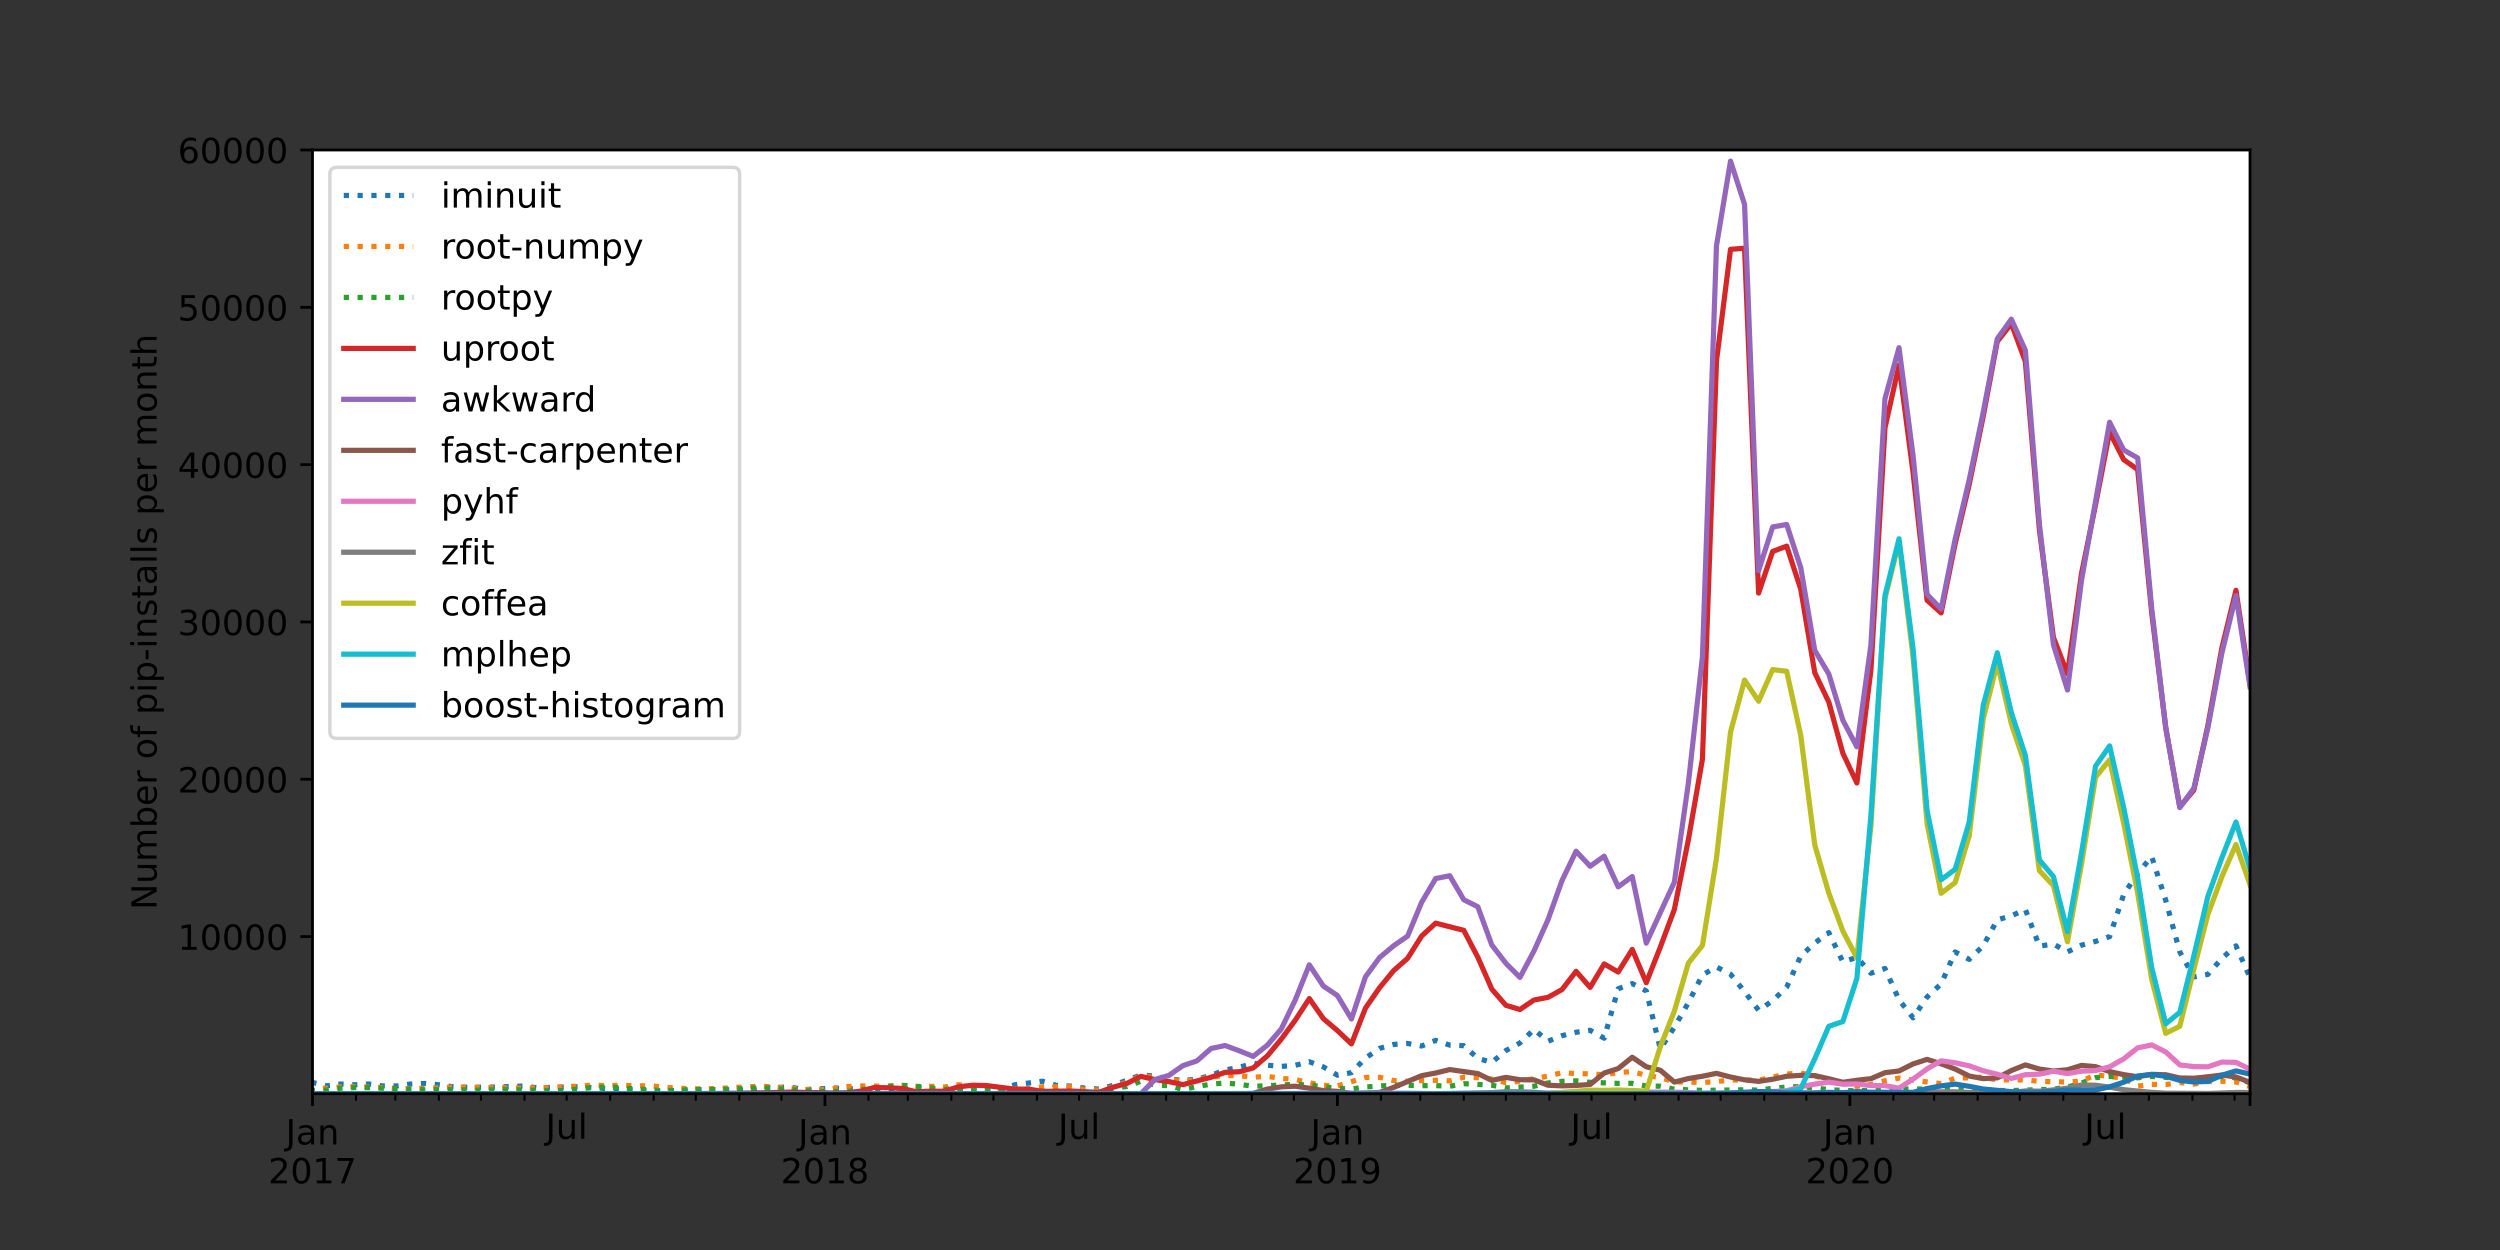 <?xml version="1.0" encoding="utf-8" standalone="no"?>
<!DOCTYPE svg PUBLIC "-//W3C//DTD SVG 1.1//EN"
  "http://www.w3.org/Graphics/SVG/1.1/DTD/svg11.dtd">
<!-- Created with matplotlib (https://matplotlib.org/) -->
<svg height="360pt" version="1.1" viewBox="0 0 720 360" width="720pt" xmlns="http://www.w3.org/2000/svg" xmlns:xlink="http://www.w3.org/1999/xlink">
 <rect x="0" y="0" width="720" height="360" fill="#333333" stroke="none"/>
 <defs>
  <style type="text/css">*{stroke-linecap:butt;stroke-linejoin:round;}</style>
 </defs>
 <g id="figure_1">
  <g id="patch_1">
   <path d="M 0 360 
L 720 360 
L 720 0 
L 0 0 
z
" style="fill:none;"/>
  </g>
  <g id="axes_1">
   <g id="patch_2">
    <path d="M 90 315 
L 648 315 
L 648 43.2 
L 90 43.2 
z
" style="fill:#ffffff;"/>
   </g>
   <g id="matplotlib.axis_1">
    <g id="xtick_1">
     <g id="line2d_1">
      <defs>
       <path d="M 0 0 
L 0 3.5 
" id="m4af31fac30" style="stroke:#000000;stroke-width:0.8;"/>
      </defs>
      <g>
       <use style="stroke:#000000;stroke-width:0.8;" x="90" xlink:href="#m4af31fac30" y="315"/>
      </g>
     </g>
     <g id="text_1">
      <!-- Jan -->
      <g transform="translate(82.292 329.598)scale(0.1 -0.1)">
       <defs>
        <path d="M 9.812 72.906 
L 19.672 72.906 
L 19.672 5.078 
Q 19.672 -8.109 14.672 -14.062 
Q 9.672 -20.016 -1.422 -20.016 
L -5.172 -20.016 
L -5.172 -11.719 
L -2.094 -11.719 
Q 4.438 -11.719 7.125 -8.047 
Q 9.812 -4.391 9.812 5.078 
z
" id="DejaVuSans-74"/>
        <path d="M 34.281 27.484 
Q 23.391 27.484 19.188 25 
Q 14.984 22.516 14.984 16.5 
Q 14.984 11.719 18.141 8.906 
Q 21.297 6.109 26.703 6.109 
Q 34.188 6.109 38.703 11.406 
Q 43.219 16.703 43.219 25.484 
L 43.219 27.484 
z
M 52.203 31.203 
L 52.203 0 
L 43.219 0 
L 43.219 8.297 
Q 40.141 3.328 35.547 0.953 
Q 30.953 -1.422 24.312 -1.422 
Q 15.922 -1.422 10.953 3.297 
Q 6 8.016 6 15.922 
Q 6 25.141 12.172 29.828 
Q 18.359 34.516 30.609 34.516 
L 43.219 34.516 
L 43.219 35.406 
Q 43.219 41.609 39.141 45 
Q 35.062 48.391 27.688 48.391 
Q 23 48.391 18.547 47.266 
Q 14.109 46.141 10.016 43.891 
L 10.016 52.203 
Q 14.938 54.109 19.578 55.047 
Q 24.219 56 28.609 56 
Q 40.484 56 46.344 49.844 
Q 52.203 43.703 52.203 31.203 
z
" id="DejaVuSans-97"/>
        <path d="M 54.891 33.016 
L 54.891 0 
L 45.906 0 
L 45.906 32.719 
Q 45.906 40.484 42.875 44.328 
Q 39.844 48.188 33.797 48.188 
Q 26.516 48.188 22.312 43.547 
Q 18.109 38.922 18.109 30.906 
L 18.109 0 
L 9.078 0 
L 9.078 54.688 
L 18.109 54.688 
L 18.109 46.188 
Q 21.344 51.125 25.703 53.562 
Q 30.078 56 35.797 56 
Q 45.219 56 50.047 50.172 
Q 54.891 44.344 54.891 33.016 
z
" id="DejaVuSans-110"/>
       </defs>
       <use xlink:href="#DejaVuSans-74"/>
       <use x="29.492" xlink:href="#DejaVuSans-97"/>
       <use x="90.771" xlink:href="#DejaVuSans-110"/>
      </g>
      <!-- 2017 -->
      <g transform="translate(77.275 340.796)scale(0.1 -0.1)">
       <defs>
        <path d="M 19.188 8.297 
L 53.609 8.297 
L 53.609 0 
L 7.328 0 
L 7.328 8.297 
Q 12.938 14.109 22.625 23.891 
Q 32.328 33.688 34.812 36.531 
Q 39.547 41.844 41.422 45.531 
Q 43.312 49.219 43.312 52.781 
Q 43.312 58.594 39.234 62.25 
Q 35.156 65.922 28.609 65.922 
Q 23.969 65.922 18.812 64.312 
Q 13.672 62.703 7.812 59.422 
L 7.812 69.391 
Q 13.766 71.781 18.938 73 
Q 24.125 74.219 28.422 74.219 
Q 39.75 74.219 46.484 68.547 
Q 53.219 62.891 53.219 53.422 
Q 53.219 48.922 51.531 44.891 
Q 49.859 40.875 45.406 35.406 
Q 44.188 33.984 37.641 27.219 
Q 31.109 20.453 19.188 8.297 
z
" id="DejaVuSans-50"/>
        <path d="M 31.781 66.406 
Q 24.172 66.406 20.328 58.906 
Q 16.5 51.422 16.5 36.375 
Q 16.5 21.391 20.328 13.891 
Q 24.172 6.391 31.781 6.391 
Q 39.453 6.391 43.281 13.891 
Q 47.125 21.391 47.125 36.375 
Q 47.125 51.422 43.281 58.906 
Q 39.453 66.406 31.781 66.406 
z
M 31.781 74.219 
Q 44.047 74.219 50.516 64.516 
Q 56.984 54.828 56.984 36.375 
Q 56.984 17.969 50.516 8.266 
Q 44.047 -1.422 31.781 -1.422 
Q 19.531 -1.422 13.062 8.266 
Q 6.594 17.969 6.594 36.375 
Q 6.594 54.828 13.062 64.516 
Q 19.531 74.219 31.781 74.219 
z
" id="DejaVuSans-48"/>
        <path d="M 12.406 8.297 
L 28.516 8.297 
L 28.516 63.922 
L 10.984 60.406 
L 10.984 69.391 
L 28.422 72.906 
L 38.281 72.906 
L 38.281 8.297 
L 54.391 8.297 
L 54.391 0 
L 12.406 0 
z
" id="DejaVuSans-49"/>
        <path d="M 8.203 72.906 
L 55.078 72.906 
L 55.078 68.703 
L 28.609 0 
L 18.312 0 
L 43.219 64.594 
L 8.203 64.594 
z
" id="DejaVuSans-55"/>
       </defs>
       <use xlink:href="#DejaVuSans-50"/>
       <use x="63.623" xlink:href="#DejaVuSans-48"/>
       <use x="127.246" xlink:href="#DejaVuSans-49"/>
       <use x="190.869" xlink:href="#DejaVuSans-55"/>
      </g>
     </g>
    </g>
    <g id="xtick_2">
     <g id="line2d_2">
      <g>
       <use style="stroke:#000000;stroke-width:0.8;" x="237.587" xlink:href="#m4af31fac30" y="315"/>
      </g>
     </g>
     <g id="text_2">
      <!-- Jan -->
      <g transform="translate(229.879 329.598)scale(0.1 -0.1)">
       <use xlink:href="#DejaVuSans-74"/>
       <use x="29.492" xlink:href="#DejaVuSans-97"/>
       <use x="90.771" xlink:href="#DejaVuSans-110"/>
      </g>
      <!-- 2018 -->
      <g transform="translate(224.862 340.796)scale(0.1 -0.1)">
       <defs>
        <path d="M 31.781 34.625 
Q 24.75 34.625 20.719 30.859 
Q 16.703 27.094 16.703 20.516 
Q 16.703 13.922 20.719 10.156 
Q 24.75 6.391 31.781 6.391 
Q 38.812 6.391 42.859 10.172 
Q 46.922 13.969 46.922 20.516 
Q 46.922 27.094 42.891 30.859 
Q 38.875 34.625 31.781 34.625 
z
M 21.922 38.812 
Q 15.578 40.375 12.031 44.719 
Q 8.5 49.078 8.5 55.328 
Q 8.5 64.062 14.719 69.141 
Q 20.953 74.219 31.781 74.219 
Q 42.672 74.219 48.875 69.141 
Q 55.078 64.062 55.078 55.328 
Q 55.078 49.078 51.531 44.719 
Q 48 40.375 41.703 38.812 
Q 48.828 37.156 52.797 32.312 
Q 56.781 27.484 56.781 20.516 
Q 56.781 9.906 50.312 4.234 
Q 43.844 -1.422 31.781 -1.422 
Q 19.734 -1.422 13.25 4.234 
Q 6.781 9.906 6.781 20.516 
Q 6.781 27.484 10.781 32.312 
Q 14.797 37.156 21.922 38.812 
z
M 18.312 54.391 
Q 18.312 48.734 21.844 45.562 
Q 25.391 42.391 31.781 42.391 
Q 38.141 42.391 41.719 45.562 
Q 45.312 48.734 45.312 54.391 
Q 45.312 60.062 41.719 63.234 
Q 38.141 66.406 31.781 66.406 
Q 25.391 66.406 21.844 63.234 
Q 18.312 60.062 18.312 54.391 
z
" id="DejaVuSans-56"/>
       </defs>
       <use xlink:href="#DejaVuSans-50"/>
       <use x="63.623" xlink:href="#DejaVuSans-48"/>
       <use x="127.246" xlink:href="#DejaVuSans-49"/>
       <use x="190.869" xlink:href="#DejaVuSans-56"/>
      </g>
     </g>
    </g>
    <g id="xtick_3">
     <g id="line2d_3">
      <g>
       <use style="stroke:#000000;stroke-width:0.8;" x="385.174" xlink:href="#m4af31fac30" y="315"/>
      </g>
     </g>
     <g id="text_3">
      <!-- Jan -->
      <g transform="translate(377.466 329.598)scale(0.1 -0.1)">
       <use xlink:href="#DejaVuSans-74"/>
       <use x="29.492" xlink:href="#DejaVuSans-97"/>
       <use x="90.771" xlink:href="#DejaVuSans-110"/>
      </g>
      <!-- 2019 -->
      <g transform="translate(372.449 340.796)scale(0.1 -0.1)">
       <defs>
        <path d="M 10.984 1.516 
L 10.984 10.5 
Q 14.703 8.734 18.5 7.812 
Q 22.312 6.891 25.984 6.891 
Q 35.75 6.891 40.891 13.453 
Q 46.047 20.016 46.781 33.406 
Q 43.953 29.203 39.594 26.953 
Q 35.25 24.703 29.984 24.703 
Q 19.047 24.703 12.672 31.312 
Q 6.297 37.938 6.297 49.422 
Q 6.297 60.641 12.938 67.422 
Q 19.578 74.219 30.609 74.219 
Q 43.266 74.219 49.922 64.516 
Q 56.594 54.828 56.594 36.375 
Q 56.594 19.141 48.406 8.859 
Q 40.234 -1.422 26.422 -1.422 
Q 22.703 -1.422 18.891 -0.688 
Q 15.094 0.047 10.984 1.516 
z
M 30.609 32.422 
Q 37.25 32.422 41.125 36.953 
Q 45.016 41.5 45.016 49.422 
Q 45.016 57.281 41.125 61.844 
Q 37.25 66.406 30.609 66.406 
Q 23.969 66.406 20.094 61.844 
Q 16.219 57.281 16.219 49.422 
Q 16.219 41.5 20.094 36.953 
Q 23.969 32.422 30.609 32.422 
z
" id="DejaVuSans-57"/>
       </defs>
       <use xlink:href="#DejaVuSans-50"/>
       <use x="63.623" xlink:href="#DejaVuSans-48"/>
       <use x="127.246" xlink:href="#DejaVuSans-49"/>
       <use x="190.869" xlink:href="#DejaVuSans-57"/>
      </g>
     </g>
    </g>
    <g id="xtick_4">
     <g id="line2d_4">
      <g>
       <use style="stroke:#000000;stroke-width:0.8;" x="532.761" xlink:href="#m4af31fac30" y="315"/>
      </g>
     </g>
     <g id="text_4">
      <!-- Jan -->
      <g transform="translate(525.053 329.598)scale(0.1 -0.1)">
       <use xlink:href="#DejaVuSans-74"/>
       <use x="29.492" xlink:href="#DejaVuSans-97"/>
       <use x="90.771" xlink:href="#DejaVuSans-110"/>
      </g>
      <!-- 2020 -->
      <g transform="translate(520.036 340.796)scale(0.1 -0.1)">
       <use xlink:href="#DejaVuSans-50"/>
       <use x="63.623" xlink:href="#DejaVuSans-48"/>
       <use x="127.246" xlink:href="#DejaVuSans-50"/>
       <use x="190.869" xlink:href="#DejaVuSans-48"/>
      </g>
     </g>
    </g>
    <g id="xtick_5">
     <g id="line2d_5">
      <g>
       <use style="stroke:#000000;stroke-width:0.8;" x="648" xlink:href="#m4af31fac30" y="315"/>
      </g>
     </g>
    </g>
    <g id="xtick_6">
     <g id="line2d_6">
      <defs>
       <path d="M 0 0 
L 0 2 
" id="mfc1100a603" style="stroke:#000000;stroke-width:0.6;"/>
      </defs>
      <g>
       <use style="stroke:#000000;stroke-width:0.6;" x="102.535" xlink:href="#mfc1100a603" y="315"/>
      </g>
     </g>
    </g>
    <g id="xtick_7">
     <g id="line2d_7">
      <g>
       <use style="stroke:#000000;stroke-width:0.6;" x="113.857" xlink:href="#mfc1100a603" y="315"/>
      </g>
     </g>
    </g>
    <g id="xtick_8">
     <g id="line2d_8">
      <g>
       <use style="stroke:#000000;stroke-width:0.6;" x="126.391" xlink:href="#mfc1100a603" y="315"/>
      </g>
     </g>
    </g>
    <g id="xtick_9">
     <g id="line2d_9">
      <g>
       <use style="stroke:#000000;stroke-width:0.6;" x="138.522" xlink:href="#mfc1100a603" y="315"/>
      </g>
     </g>
    </g>
    <g id="xtick_10">
     <g id="line2d_10">
      <g>
       <use style="stroke:#000000;stroke-width:0.6;" x="151.057" xlink:href="#mfc1100a603" y="315"/>
      </g>
     </g>
    </g>
    <g id="xtick_11">
     <g id="line2d_11">
      <g>
       <use style="stroke:#000000;stroke-width:0.6;" x="163.187" xlink:href="#mfc1100a603" y="315"/>
      </g>
     </g>
     <g id="text_5">
      <!-- Jul -->
      <g transform="translate(157.154 327.998)scale(0.1 -0.1)">
       <defs>
        <path d="M 8.5 21.578 
L 8.5 54.688 
L 17.484 54.688 
L 17.484 21.922 
Q 17.484 14.156 20.5 10.266 
Q 23.531 6.391 29.594 6.391 
Q 36.859 6.391 41.078 11.031 
Q 45.312 15.672 45.312 23.688 
L 45.312 54.688 
L 54.297 54.688 
L 54.297 0 
L 45.312 0 
L 45.312 8.406 
Q 42.047 3.422 37.719 1 
Q 33.406 -1.422 27.688 -1.422 
Q 18.266 -1.422 13.375 4.438 
Q 8.5 10.297 8.5 21.578 
z
M 31.109 56 
z
" id="DejaVuSans-117"/>
        <path d="M 9.422 75.984 
L 18.406 75.984 
L 18.406 0 
L 9.422 0 
z
" id="DejaVuSans-108"/>
       </defs>
       <use xlink:href="#DejaVuSans-74"/>
       <use x="29.492" xlink:href="#DejaVuSans-117"/>
       <use x="92.871" xlink:href="#DejaVuSans-108"/>
      </g>
     </g>
    </g>
    <g id="xtick_12">
     <g id="line2d_12">
      <g>
       <use style="stroke:#000000;stroke-width:0.6;" x="175.722" xlink:href="#mfc1100a603" y="315"/>
      </g>
     </g>
    </g>
    <g id="xtick_13">
     <g id="line2d_13">
      <g>
       <use style="stroke:#000000;stroke-width:0.6;" x="188.257" xlink:href="#mfc1100a603" y="315"/>
      </g>
     </g>
    </g>
    <g id="xtick_14">
     <g id="line2d_14">
      <g>
       <use style="stroke:#000000;stroke-width:0.6;" x="200.387" xlink:href="#mfc1100a603" y="315"/>
      </g>
     </g>
    </g>
    <g id="xtick_15">
     <g id="line2d_15">
      <g>
       <use style="stroke:#000000;stroke-width:0.6;" x="212.922" xlink:href="#mfc1100a603" y="315"/>
      </g>
     </g>
    </g>
    <g id="xtick_16">
     <g id="line2d_16">
      <g>
       <use style="stroke:#000000;stroke-width:0.6;" x="225.052" xlink:href="#mfc1100a603" y="315"/>
      </g>
     </g>
    </g>
    <g id="xtick_17">
     <g id="line2d_17">
      <g>
       <use style="stroke:#000000;stroke-width:0.6;" x="250.122" xlink:href="#mfc1100a603" y="315"/>
      </g>
     </g>
    </g>
    <g id="xtick_18">
     <g id="line2d_18">
      <g>
       <use style="stroke:#000000;stroke-width:0.6;" x="261.443" xlink:href="#mfc1100a603" y="315"/>
      </g>
     </g>
    </g>
    <g id="xtick_19">
     <g id="line2d_19">
      <g>
       <use style="stroke:#000000;stroke-width:0.6;" x="273.978" xlink:href="#mfc1100a603" y="315"/>
      </g>
     </g>
    </g>
    <g id="xtick_20">
     <g id="line2d_20">
      <g>
       <use style="stroke:#000000;stroke-width:0.6;" x="286.109" xlink:href="#mfc1100a603" y="315"/>
      </g>
     </g>
    </g>
    <g id="xtick_21">
     <g id="line2d_21">
      <g>
       <use style="stroke:#000000;stroke-width:0.6;" x="298.643" xlink:href="#mfc1100a603" y="315"/>
      </g>
     </g>
    </g>
    <g id="xtick_22">
     <g id="line2d_22">
      <g>
       <use style="stroke:#000000;stroke-width:0.6;" x="310.774" xlink:href="#mfc1100a603" y="315"/>
      </g>
     </g>
     <g id="text_6">
      <!-- Jul -->
      <g transform="translate(304.741 327.998)scale(0.1 -0.1)">
       <use xlink:href="#DejaVuSans-74"/>
       <use x="29.492" xlink:href="#DejaVuSans-117"/>
       <use x="92.871" xlink:href="#DejaVuSans-108"/>
      </g>
     </g>
    </g>
    <g id="xtick_23">
     <g id="line2d_23">
      <g>
       <use style="stroke:#000000;stroke-width:0.6;" x="323.309" xlink:href="#mfc1100a603" y="315"/>
      </g>
     </g>
    </g>
    <g id="xtick_24">
     <g id="line2d_24">
      <g>
       <use style="stroke:#000000;stroke-width:0.6;" x="335.843" xlink:href="#mfc1100a603" y="315"/>
      </g>
     </g>
    </g>
    <g id="xtick_25">
     <g id="line2d_25">
      <g>
       <use style="stroke:#000000;stroke-width:0.6;" x="347.974" xlink:href="#mfc1100a603" y="315"/>
      </g>
     </g>
    </g>
    <g id="xtick_26">
     <g id="line2d_26">
      <g>
       <use style="stroke:#000000;stroke-width:0.6;" x="360.509" xlink:href="#mfc1100a603" y="315"/>
      </g>
     </g>
    </g>
    <g id="xtick_27">
     <g id="line2d_27">
      <g>
       <use style="stroke:#000000;stroke-width:0.6;" x="372.639" xlink:href="#mfc1100a603" y="315"/>
      </g>
     </g>
    </g>
    <g id="xtick_28">
     <g id="line2d_28">
      <g>
       <use style="stroke:#000000;stroke-width:0.6;" x="397.709" xlink:href="#mfc1100a603" y="315"/>
      </g>
     </g>
    </g>
    <g id="xtick_29">
     <g id="line2d_29">
      <g>
       <use style="stroke:#000000;stroke-width:0.6;" x="409.03" xlink:href="#mfc1100a603" y="315"/>
      </g>
     </g>
    </g>
    <g id="xtick_30">
     <g id="line2d_30">
      <g>
       <use style="stroke:#000000;stroke-width:0.6;" x="421.565" xlink:href="#mfc1100a603" y="315"/>
      </g>
     </g>
    </g>
    <g id="xtick_31">
     <g id="line2d_31">
      <g>
       <use style="stroke:#000000;stroke-width:0.6;" x="433.696" xlink:href="#mfc1100a603" y="315"/>
      </g>
     </g>
    </g>
    <g id="xtick_32">
     <g id="line2d_32">
      <g>
       <use style="stroke:#000000;stroke-width:0.6;" x="446.23" xlink:href="#mfc1100a603" y="315"/>
      </g>
     </g>
    </g>
    <g id="xtick_33">
     <g id="line2d_33">
      <g>
       <use style="stroke:#000000;stroke-width:0.6;" x="458.361" xlink:href="#mfc1100a603" y="315"/>
      </g>
     </g>
     <g id="text_7">
      <!-- Jul -->
      <g transform="translate(452.328 327.998)scale(0.1 -0.1)">
       <use xlink:href="#DejaVuSans-74"/>
       <use x="29.492" xlink:href="#DejaVuSans-117"/>
       <use x="92.871" xlink:href="#DejaVuSans-108"/>
      </g>
     </g>
    </g>
    <g id="xtick_34">
     <g id="line2d_34">
      <g>
       <use style="stroke:#000000;stroke-width:0.6;" x="470.896" xlink:href="#mfc1100a603" y="315"/>
      </g>
     </g>
    </g>
    <g id="xtick_35">
     <g id="line2d_35">
      <g>
       <use style="stroke:#000000;stroke-width:0.6;" x="483.43" xlink:href="#mfc1100a603" y="315"/>
      </g>
     </g>
    </g>
    <g id="xtick_36">
     <g id="line2d_36">
      <g>
       <use style="stroke:#000000;stroke-width:0.6;" x="495.561" xlink:href="#mfc1100a603" y="315"/>
      </g>
     </g>
    </g>
    <g id="xtick_37">
     <g id="line2d_37">
      <g>
       <use style="stroke:#000000;stroke-width:0.6;" x="508.096" xlink:href="#mfc1100a603" y="315"/>
      </g>
     </g>
    </g>
    <g id="xtick_38">
     <g id="line2d_38">
      <g>
       <use style="stroke:#000000;stroke-width:0.6;" x="520.226" xlink:href="#mfc1100a603" y="315"/>
      </g>
     </g>
    </g>
    <g id="xtick_39">
     <g id="line2d_39">
      <g>
       <use style="stroke:#000000;stroke-width:0.6;" x="545.296" xlink:href="#mfc1100a603" y="315"/>
      </g>
     </g>
    </g>
    <g id="xtick_40">
     <g id="line2d_40">
      <g>
       <use style="stroke:#000000;stroke-width:0.6;" x="557.022" xlink:href="#mfc1100a603" y="315"/>
      </g>
     </g>
    </g>
    <g id="xtick_41">
     <g id="line2d_41">
      <g>
       <use style="stroke:#000000;stroke-width:0.6;" x="569.557" xlink:href="#mfc1100a603" y="315"/>
      </g>
     </g>
    </g>
    <g id="xtick_42">
     <g id="line2d_42">
      <g>
       <use style="stroke:#000000;stroke-width:0.6;" x="581.687" xlink:href="#mfc1100a603" y="315"/>
      </g>
     </g>
    </g>
    <g id="xtick_43">
     <g id="line2d_43">
      <g>
       <use style="stroke:#000000;stroke-width:0.6;" x="594.222" xlink:href="#mfc1100a603" y="315"/>
      </g>
     </g>
    </g>
    <g id="xtick_44">
     <g id="line2d_44">
      <g>
       <use style="stroke:#000000;stroke-width:0.6;" x="606.352" xlink:href="#mfc1100a603" y="315"/>
      </g>
     </g>
     <g id="text_8">
      <!-- Jul -->
      <g transform="translate(600.319 327.998)scale(0.1 -0.1)">
       <use xlink:href="#DejaVuSans-74"/>
       <use x="29.492" xlink:href="#DejaVuSans-117"/>
       <use x="92.871" xlink:href="#DejaVuSans-108"/>
      </g>
     </g>
    </g>
    <g id="xtick_45">
     <g id="line2d_45">
      <g>
       <use style="stroke:#000000;stroke-width:0.6;" x="618.887" xlink:href="#mfc1100a603" y="315"/>
      </g>
     </g>
    </g>
    <g id="xtick_46">
     <g id="line2d_46">
      <g>
       <use style="stroke:#000000;stroke-width:0.6;" x="631.422" xlink:href="#mfc1100a603" y="315"/>
      </g>
     </g>
    </g>
    <g id="xtick_47">
     <g id="line2d_47">
      <g>
       <use style="stroke:#000000;stroke-width:0.6;" x="643.552" xlink:href="#mfc1100a603" y="315"/>
      </g>
     </g>
    </g>
   </g>
   <g id="matplotlib.axis_2">
    <g id="ytick_1">
     <g id="line2d_48">
      <defs>
       <path d="M 0 0 
L -3.5 0 
" id="m7788d55c29" style="stroke:#000000;stroke-width:0.8;"/>
      </defs>
      <g>
       <use style="stroke:#000000;stroke-width:0.8;" x="90" xlink:href="#m7788d55c29" y="269.738"/>
      </g>
     </g>
     <g id="text_9">
      <!-- 10000 -->
      <g transform="translate(51.188 273.537)scale(0.1 -0.1)">
       <use xlink:href="#DejaVuSans-49"/>
       <use x="63.623" xlink:href="#DejaVuSans-48"/>
       <use x="127.246" xlink:href="#DejaVuSans-48"/>
       <use x="190.869" xlink:href="#DejaVuSans-48"/>
       <use x="254.492" xlink:href="#DejaVuSans-48"/>
      </g>
     </g>
    </g>
    <g id="ytick_2">
     <g id="line2d_49">
      <g>
       <use style="stroke:#000000;stroke-width:0.8;" x="90" xlink:href="#m7788d55c29" y="224.43"/>
      </g>
     </g>
     <g id="text_10">
      <!-- 20000 -->
      <g transform="translate(51.188 228.229)scale(0.1 -0.1)">
       <use xlink:href="#DejaVuSans-50"/>
       <use x="63.623" xlink:href="#DejaVuSans-48"/>
       <use x="127.246" xlink:href="#DejaVuSans-48"/>
       <use x="190.869" xlink:href="#DejaVuSans-48"/>
       <use x="254.492" xlink:href="#DejaVuSans-48"/>
      </g>
     </g>
    </g>
    <g id="ytick_3">
     <g id="line2d_50">
      <g>
       <use style="stroke:#000000;stroke-width:0.8;" x="90" xlink:href="#m7788d55c29" y="179.123"/>
      </g>
     </g>
     <g id="text_11">
      <!-- 30000 -->
      <g transform="translate(51.188 182.922)scale(0.1 -0.1)">
       <defs>
        <path d="M 40.578 39.312 
Q 47.656 37.797 51.625 33 
Q 55.609 28.219 55.609 21.188 
Q 55.609 10.406 48.188 4.484 
Q 40.766 -1.422 27.094 -1.422 
Q 22.516 -1.422 17.656 -0.516 
Q 12.797 0.391 7.625 2.203 
L 7.625 11.719 
Q 11.719 9.328 16.594 8.109 
Q 21.484 6.891 26.812 6.891 
Q 36.078 6.891 40.938 10.547 
Q 45.797 14.203 45.797 21.188 
Q 45.797 27.641 41.281 31.266 
Q 36.766 34.906 28.719 34.906 
L 20.219 34.906 
L 20.219 43.016 
L 29.109 43.016 
Q 36.375 43.016 40.234 45.922 
Q 44.094 48.828 44.094 54.297 
Q 44.094 59.906 40.109 62.906 
Q 36.141 65.922 28.719 65.922 
Q 24.656 65.922 20.016 65.031 
Q 15.375 64.156 9.812 62.312 
L 9.812 71.094 
Q 15.438 72.656 20.344 73.438 
Q 25.25 74.219 29.594 74.219 
Q 40.828 74.219 47.359 69.109 
Q 53.906 64.016 53.906 55.328 
Q 53.906 49.266 50.438 45.094 
Q 46.969 40.922 40.578 39.312 
z
" id="DejaVuSans-51"/>
       </defs>
       <use xlink:href="#DejaVuSans-51"/>
       <use x="63.623" xlink:href="#DejaVuSans-48"/>
       <use x="127.246" xlink:href="#DejaVuSans-48"/>
       <use x="190.869" xlink:href="#DejaVuSans-48"/>
       <use x="254.492" xlink:href="#DejaVuSans-48"/>
      </g>
     </g>
    </g>
    <g id="ytick_4">
     <g id="line2d_51">
      <g>
       <use style="stroke:#000000;stroke-width:0.8;" x="90" xlink:href="#m7788d55c29" y="133.815"/>
      </g>
     </g>
     <g id="text_12">
      <!-- 40000 -->
      <g transform="translate(51.188 137.614)scale(0.1 -0.1)">
       <defs>
        <path d="M 37.797 64.312 
L 12.891 25.391 
L 37.797 25.391 
z
M 35.203 72.906 
L 47.609 72.906 
L 47.609 25.391 
L 58.016 25.391 
L 58.016 17.188 
L 47.609 17.188 
L 47.609 0 
L 37.797 0 
L 37.797 17.188 
L 4.891 17.188 
L 4.891 26.703 
z
" id="DejaVuSans-52"/>
       </defs>
       <use xlink:href="#DejaVuSans-52"/>
       <use x="63.623" xlink:href="#DejaVuSans-48"/>
       <use x="127.246" xlink:href="#DejaVuSans-48"/>
       <use x="190.869" xlink:href="#DejaVuSans-48"/>
       <use x="254.492" xlink:href="#DejaVuSans-48"/>
      </g>
     </g>
    </g>
    <g id="ytick_5">
     <g id="line2d_52">
      <g>
       <use style="stroke:#000000;stroke-width:0.8;" x="90" xlink:href="#m7788d55c29" y="88.508"/>
      </g>
     </g>
     <g id="text_13">
      <!-- 50000 -->
      <g transform="translate(51.188 92.307)scale(0.1 -0.1)">
       <defs>
        <path d="M 10.797 72.906 
L 49.516 72.906 
L 49.516 64.594 
L 19.828 64.594 
L 19.828 46.734 
Q 21.969 47.469 24.109 47.828 
Q 26.266 48.188 28.422 48.188 
Q 40.625 48.188 47.75 41.5 
Q 54.891 34.812 54.891 23.391 
Q 54.891 11.625 47.562 5.094 
Q 40.234 -1.422 26.906 -1.422 
Q 22.312 -1.422 17.547 -0.641 
Q 12.797 0.141 7.719 1.703 
L 7.719 11.625 
Q 12.109 9.234 16.797 8.062 
Q 21.484 6.891 26.703 6.891 
Q 35.156 6.891 40.078 11.328 
Q 45.016 15.766 45.016 23.391 
Q 45.016 31 40.078 35.438 
Q 35.156 39.891 26.703 39.891 
Q 22.75 39.891 18.812 39.016 
Q 14.891 38.141 10.797 36.281 
z
" id="DejaVuSans-53"/>
       </defs>
       <use xlink:href="#DejaVuSans-53"/>
       <use x="63.623" xlink:href="#DejaVuSans-48"/>
       <use x="127.246" xlink:href="#DejaVuSans-48"/>
       <use x="190.869" xlink:href="#DejaVuSans-48"/>
       <use x="254.492" xlink:href="#DejaVuSans-48"/>
      </g>
     </g>
    </g>
    <g id="ytick_6">
     <g id="line2d_53">
      <g>
       <use style="stroke:#000000;stroke-width:0.8;" x="90" xlink:href="#m7788d55c29" y="43.2"/>
      </g>
     </g>
     <g id="text_14">
      <!-- 60000 -->
      <g transform="translate(51.188 46.999)scale(0.1 -0.1)">
       <defs>
        <path d="M 33.016 40.375 
Q 26.375 40.375 22.484 35.828 
Q 18.609 31.297 18.609 23.391 
Q 18.609 15.531 22.484 10.953 
Q 26.375 6.391 33.016 6.391 
Q 39.656 6.391 43.531 10.953 
Q 47.406 15.531 47.406 23.391 
Q 47.406 31.297 43.531 35.828 
Q 39.656 40.375 33.016 40.375 
z
M 52.594 71.297 
L 52.594 62.312 
Q 48.875 64.062 45.094 64.984 
Q 41.312 65.922 37.594 65.922 
Q 27.828 65.922 22.672 59.328 
Q 17.531 52.734 16.797 39.406 
Q 19.672 43.656 24.016 45.922 
Q 28.375 48.188 33.594 48.188 
Q 44.578 48.188 50.953 41.516 
Q 57.328 34.859 57.328 23.391 
Q 57.328 12.156 50.688 5.359 
Q 44.047 -1.422 33.016 -1.422 
Q 20.359 -1.422 13.672 8.266 
Q 6.984 17.969 6.984 36.375 
Q 6.984 53.656 15.188 63.938 
Q 23.391 74.219 37.203 74.219 
Q 40.922 74.219 44.703 73.484 
Q 48.484 72.75 52.594 71.297 
z
" id="DejaVuSans-54"/>
       </defs>
       <use xlink:href="#DejaVuSans-54"/>
       <use x="63.623" xlink:href="#DejaVuSans-48"/>
       <use x="127.246" xlink:href="#DejaVuSans-48"/>
       <use x="190.869" xlink:href="#DejaVuSans-48"/>
       <use x="254.492" xlink:href="#DejaVuSans-48"/>
      </g>
     </g>
    </g>
    <g id="text_15">
     <!-- Number of pip-installs per month -->
     <g transform="translate(45.108 262.006)rotate(-90)scale(0.1 -0.1)">
      <defs>
       <path d="M 9.812 72.906 
L 23.094 72.906 
L 55.422 11.922 
L 55.422 72.906 
L 64.984 72.906 
L 64.984 0 
L 51.703 0 
L 19.391 60.984 
L 19.391 0 
L 9.812 0 
z
" id="DejaVuSans-78"/>
       <path d="M 52 44.188 
Q 55.375 50.25 60.062 53.125 
Q 64.75 56 71.094 56 
Q 79.641 56 84.281 50.016 
Q 88.922 44.047 88.922 33.016 
L 88.922 0 
L 79.891 0 
L 79.891 32.719 
Q 79.891 40.578 77.094 44.375 
Q 74.312 48.188 68.609 48.188 
Q 61.625 48.188 57.562 43.547 
Q 53.516 38.922 53.516 30.906 
L 53.516 0 
L 44.484 0 
L 44.484 32.719 
Q 44.484 40.625 41.703 44.406 
Q 38.922 48.188 33.109 48.188 
Q 26.219 48.188 22.156 43.531 
Q 18.109 38.875 18.109 30.906 
L 18.109 0 
L 9.078 0 
L 9.078 54.688 
L 18.109 54.688 
L 18.109 46.188 
Q 21.188 51.219 25.484 53.609 
Q 29.781 56 35.688 56 
Q 41.656 56 45.828 52.969 
Q 50 49.953 52 44.188 
z
" id="DejaVuSans-109"/>
       <path d="M 48.688 27.297 
Q 48.688 37.203 44.609 42.844 
Q 40.531 48.484 33.406 48.484 
Q 26.266 48.484 22.188 42.844 
Q 18.109 37.203 18.109 27.297 
Q 18.109 17.391 22.188 11.75 
Q 26.266 6.109 33.406 6.109 
Q 40.531 6.109 44.609 11.75 
Q 48.688 17.391 48.688 27.297 
z
M 18.109 46.391 
Q 20.953 51.266 25.266 53.625 
Q 29.594 56 35.594 56 
Q 45.562 56 51.781 48.094 
Q 58.016 40.188 58.016 27.297 
Q 58.016 14.406 51.781 6.484 
Q 45.562 -1.422 35.594 -1.422 
Q 29.594 -1.422 25.266 0.953 
Q 20.953 3.328 18.109 8.203 
L 18.109 0 
L 9.078 0 
L 9.078 75.984 
L 18.109 75.984 
z
" id="DejaVuSans-98"/>
       <path d="M 56.203 29.594 
L 56.203 25.203 
L 14.891 25.203 
Q 15.484 15.922 20.484 11.062 
Q 25.484 6.203 34.422 6.203 
Q 39.594 6.203 44.453 7.469 
Q 49.312 8.734 54.109 11.281 
L 54.109 2.781 
Q 49.266 0.734 44.188 -0.344 
Q 39.109 -1.422 33.891 -1.422 
Q 20.797 -1.422 13.156 6.188 
Q 5.516 13.812 5.516 26.812 
Q 5.516 40.234 12.766 48.109 
Q 20.016 56 32.328 56 
Q 43.359 56 49.781 48.891 
Q 56.203 41.797 56.203 29.594 
z
M 47.219 32.234 
Q 47.125 39.594 43.094 43.984 
Q 39.062 48.391 32.422 48.391 
Q 24.906 48.391 20.391 44.141 
Q 15.875 39.891 15.188 32.172 
z
" id="DejaVuSans-101"/>
       <path d="M 41.109 46.297 
Q 39.594 47.172 37.812 47.578 
Q 36.031 48 33.891 48 
Q 26.266 48 22.188 43.047 
Q 18.109 38.094 18.109 28.812 
L 18.109 0 
L 9.078 0 
L 9.078 54.688 
L 18.109 54.688 
L 18.109 46.188 
Q 20.953 51.172 25.484 53.578 
Q 30.031 56 36.531 56 
Q 37.453 56 38.578 55.875 
Q 39.703 55.766 41.062 55.516 
z
" id="DejaVuSans-114"/>
       <path id="DejaVuSans-32"/>
       <path d="M 30.609 48.391 
Q 23.391 48.391 19.188 42.75 
Q 14.984 37.109 14.984 27.297 
Q 14.984 17.484 19.156 11.844 
Q 23.344 6.203 30.609 6.203 
Q 37.797 6.203 41.984 11.859 
Q 46.188 17.531 46.188 27.297 
Q 46.188 37.016 41.984 42.703 
Q 37.797 48.391 30.609 48.391 
z
M 30.609 56 
Q 42.328 56 49.016 48.375 
Q 55.719 40.766 55.719 27.297 
Q 55.719 13.875 49.016 6.219 
Q 42.328 -1.422 30.609 -1.422 
Q 18.844 -1.422 12.172 6.219 
Q 5.516 13.875 5.516 27.297 
Q 5.516 40.766 12.172 48.375 
Q 18.844 56 30.609 56 
z
" id="DejaVuSans-111"/>
       <path d="M 37.109 75.984 
L 37.109 68.5 
L 28.516 68.5 
Q 23.688 68.5 21.797 66.547 
Q 19.922 64.594 19.922 59.516 
L 19.922 54.688 
L 34.719 54.688 
L 34.719 47.703 
L 19.922 47.703 
L 19.922 0 
L 10.891 0 
L 10.891 47.703 
L 2.297 47.703 
L 2.297 54.688 
L 10.891 54.688 
L 10.891 58.5 
Q 10.891 67.625 15.141 71.797 
Q 19.391 75.984 28.609 75.984 
z
" id="DejaVuSans-102"/>
       <path d="M 18.109 8.203 
L 18.109 -20.797 
L 9.078 -20.797 
L 9.078 54.688 
L 18.109 54.688 
L 18.109 46.391 
Q 20.953 51.266 25.266 53.625 
Q 29.594 56 35.594 56 
Q 45.562 56 51.781 48.094 
Q 58.016 40.188 58.016 27.297 
Q 58.016 14.406 51.781 6.484 
Q 45.562 -1.422 35.594 -1.422 
Q 29.594 -1.422 25.266 0.953 
Q 20.953 3.328 18.109 8.203 
z
M 48.688 27.297 
Q 48.688 37.203 44.609 42.844 
Q 40.531 48.484 33.406 48.484 
Q 26.266 48.484 22.188 42.844 
Q 18.109 37.203 18.109 27.297 
Q 18.109 17.391 22.188 11.75 
Q 26.266 6.109 33.406 6.109 
Q 40.531 6.109 44.609 11.75 
Q 48.688 17.391 48.688 27.297 
z
" id="DejaVuSans-112"/>
       <path d="M 9.422 54.688 
L 18.406 54.688 
L 18.406 0 
L 9.422 0 
z
M 9.422 75.984 
L 18.406 75.984 
L 18.406 64.594 
L 9.422 64.594 
z
" id="DejaVuSans-105"/>
       <path d="M 4.891 31.391 
L 31.203 31.391 
L 31.203 23.391 
L 4.891 23.391 
z
" id="DejaVuSans-45"/>
       <path d="M 44.281 53.078 
L 44.281 44.578 
Q 40.484 46.531 36.375 47.5 
Q 32.281 48.484 27.875 48.484 
Q 21.188 48.484 17.844 46.438 
Q 14.5 44.391 14.5 40.281 
Q 14.5 37.156 16.891 35.375 
Q 19.281 33.594 26.516 31.984 
L 29.594 31.297 
Q 39.156 29.25 43.188 25.516 
Q 47.219 21.781 47.219 15.094 
Q 47.219 7.469 41.188 3.016 
Q 35.156 -1.422 24.609 -1.422 
Q 20.219 -1.422 15.453 -0.562 
Q 10.688 0.297 5.422 2 
L 5.422 11.281 
Q 10.406 8.688 15.234 7.391 
Q 20.062 6.109 24.812 6.109 
Q 31.156 6.109 34.562 8.281 
Q 37.984 10.453 37.984 14.406 
Q 37.984 18.062 35.516 20.016 
Q 33.062 21.969 24.703 23.781 
L 21.578 24.516 
Q 13.234 26.266 9.516 29.906 
Q 5.812 33.547 5.812 39.891 
Q 5.812 47.609 11.281 51.797 
Q 16.75 56 26.812 56 
Q 31.781 56 36.172 55.266 
Q 40.578 54.547 44.281 53.078 
z
" id="DejaVuSans-115"/>
       <path d="M 18.312 70.219 
L 18.312 54.688 
L 36.812 54.688 
L 36.812 47.703 
L 18.312 47.703 
L 18.312 18.016 
Q 18.312 11.328 20.141 9.422 
Q 21.969 7.516 27.594 7.516 
L 36.812 7.516 
L 36.812 0 
L 27.594 0 
Q 17.188 0 13.234 3.875 
Q 9.281 7.766 9.281 18.016 
L 9.281 47.703 
L 2.688 47.703 
L 2.688 54.688 
L 9.281 54.688 
L 9.281 70.219 
z
" id="DejaVuSans-116"/>
       <path d="M 54.891 33.016 
L 54.891 0 
L 45.906 0 
L 45.906 32.719 
Q 45.906 40.484 42.875 44.328 
Q 39.844 48.188 33.797 48.188 
Q 26.516 48.188 22.312 43.547 
Q 18.109 38.922 18.109 30.906 
L 18.109 0 
L 9.078 0 
L 9.078 75.984 
L 18.109 75.984 
L 18.109 46.188 
Q 21.344 51.125 25.703 53.562 
Q 30.078 56 35.797 56 
Q 45.219 56 50.047 50.172 
Q 54.891 44.344 54.891 33.016 
z
" id="DejaVuSans-104"/>
      </defs>
      <use xlink:href="#DejaVuSans-78"/>
      <use x="74.805" xlink:href="#DejaVuSans-117"/>
      <use x="138.184" xlink:href="#DejaVuSans-109"/>
      <use x="235.596" xlink:href="#DejaVuSans-98"/>
      <use x="299.072" xlink:href="#DejaVuSans-101"/>
      <use x="360.596" xlink:href="#DejaVuSans-114"/>
      <use x="401.709" xlink:href="#DejaVuSans-32"/>
      <use x="433.496" xlink:href="#DejaVuSans-111"/>
      <use x="494.678" xlink:href="#DejaVuSans-102"/>
      <use x="529.883" xlink:href="#DejaVuSans-32"/>
      <use x="561.67" xlink:href="#DejaVuSans-112"/>
      <use x="625.146" xlink:href="#DejaVuSans-105"/>
      <use x="652.93" xlink:href="#DejaVuSans-112"/>
      <use x="716.406" xlink:href="#DejaVuSans-45"/>
      <use x="752.49" xlink:href="#DejaVuSans-105"/>
      <use x="780.273" xlink:href="#DejaVuSans-110"/>
      <use x="843.652" xlink:href="#DejaVuSans-115"/>
      <use x="895.752" xlink:href="#DejaVuSans-116"/>
      <use x="934.961" xlink:href="#DejaVuSans-97"/>
      <use x="996.24" xlink:href="#DejaVuSans-108"/>
      <use x="1024.023" xlink:href="#DejaVuSans-108"/>
      <use x="1051.807" xlink:href="#DejaVuSans-115"/>
      <use x="1103.906" xlink:href="#DejaVuSans-32"/>
      <use x="1135.693" xlink:href="#DejaVuSans-112"/>
      <use x="1199.17" xlink:href="#DejaVuSans-101"/>
      <use x="1260.693" xlink:href="#DejaVuSans-114"/>
      <use x="1301.807" xlink:href="#DejaVuSans-32"/>
      <use x="1333.594" xlink:href="#DejaVuSans-109"/>
      <use x="1431.006" xlink:href="#DejaVuSans-111"/>
      <use x="1492.188" xlink:href="#DejaVuSans-110"/>
      <use x="1555.566" xlink:href="#DejaVuSans-116"/>
      <use x="1594.775" xlink:href="#DejaVuSans-104"/>
     </g>
    </g>
   </g>
   <g id="line2d_54">
    <path clip-path="url(#pa8b67bb535)" d="M -1 314.867 
L 1.043 314.778 
L 5.087 314.447 
L 13.174 313.582 
L 17.217 312.68 
L 21.261 312.236 
L 25.304 312.499 
L 29.348 313.509 
L 33.391 314.207 
L 37.435 314.334 
L 53.609 314.18 
L 57.652 313.876 
L 61.696 313.296 
L 65.739 312.304 
L 69.783 311.838 
L 73.826 312.245 
L 77.87 313.07 
L 81.913 312.626 
L 85.957 312.404 
L 90 311.747 
L 94.043 312.716 
L 98.087 312.2 
L 102.13 312.422 
L 106.174 312.191 
L 110.217 312.744 
L 114.261 312.762 
L 118.304 312.191 
L 122.348 312.041 
L 126.391 312.417 
L 130.435 312.984 
L 134.478 313.133 
L 142.565 313.079 
L 150.652 312.775 
L 154.696 313.278 
L 166.826 312.966 
L 174.913 313.523 
L 191.087 314.257 
L 195.13 314.026 
L 203.217 313.713 
L 207.261 313.858 
L 211.304 313.854 
L 215.348 313.967 
L 219.391 313.133 
L 223.435 313.192 
L 227.478 313.043 
L 231.522 313.781 
L 235.565 313.645 
L 239.609 313.342 
L 247.696 313.645 
L 251.739 314.239 
L 263.87 313.319 
L 276 313.772 
L 280.043 313.781 
L 284.087 313.917 
L 288.13 313.804 
L 292.174 312.445 
L 300.261 311.389 
L 304.304 312.608 
L 308.348 312.784 
L 312.391 313.369 
L 316.435 313.645 
L 320.478 312.621 
L 328.565 309.599 
L 332.609 309.926 
L 336.652 310.709 
L 340.696 311.149 
L 344.739 310.8 
L 348.783 309.681 
L 352.826 308.149 
L 356.87 307.411 
L 360.913 306.201 
L 364.957 306.777 
L 369 307.126 
L 373.043 306.808 
L 377.087 305.784 
L 381.13 307.271 
L 385.174 309.654 
L 389.217 308.924 
L 393.261 304.733 
L 397.304 301.929 
L 401.348 300.805 
L 405.391 300.524 
L 409.435 301.249 
L 413.478 299.623 
L 417.522 300.995 
L 421.565 301.159 
L 425.609 304.806 
L 429.652 305.966 
L 433.696 302.559 
L 437.739 300.384 
L 441.783 296.487 
L 445.826 299.863 
L 449.87 298.272 
L 453.913 297.289 
L 457.957 296.732 
L 462 298.997 
L 466.043 284.762 
L 470.087 283.276 
L 474.13 285.392 
L 478.174 302.087 
L 482.217 295.839 
L 486.261 288.762 
L 490.304 280.775 
L 494.348 278.491 
L 498.391 280.571 
L 502.435 285.595 
L 506.478 290.969 
L 510.522 288.219 
L 514.565 284.295 
L 518.609 275.36 
L 522.652 271.613 
L 526.696 268.587 
L 530.739 277.037 
L 534.783 275.709 
L 538.826 280.285 
L 542.87 278.926 
L 546.913 287.933 
L 550.957 293.13 
L 555 287.131 
L 559.043 283.362 
L 563.087 274.164 
L 567.13 276.307 
L 571.174 272.379 
L 575.217 264.917 
L 579.261 263.766 
L 583.304 261.945 
L 587.348 272.488 
L 591.391 271.881 
L 595.435 274.137 
L 599.478 272.198 
L 603.522 271.124 
L 607.565 269.751 
L 611.609 257.677 
L 615.652 251.501 
L 619.696 246.685 
L 623.739 259.326 
L 627.783 274.164 
L 631.826 281.355 
L 635.87 280.63 
L 639.913 275.999 
L 643.957 272.402 
L 648 281.513 
L 648 281.513 
" style="fill:none;stroke:#1f77b4;stroke-dasharray:1.5,2.475;stroke-dashoffset:0;stroke-width:1.5;"/>
   </g>
   <g id="line2d_55">
    <path clip-path="url(#pa8b67bb535)" d="M -1 314.211 
L 1.043 313.636 
L 5.087 312.952 
L 9.13 311.185 
L 13.174 311.185 
L 17.217 310.442 
L 21.261 311.226 
L 25.304 311.067 
L 29.348 311.593 
L 33.391 311.783 
L 37.435 307.248 
L 41.478 307.071 
L 45.522 307.538 
L 49.565 312.649 
L 53.609 313.047 
L 69.783 312.096 
L 73.826 312.014 
L 77.87 312.535 
L 81.913 312.889 
L 85.957 313.614 
L 94.043 313.419 
L 98.087 313.025 
L 102.13 312.957 
L 110.217 313.206 
L 114.261 313.5 
L 118.304 313.541 
L 126.391 313.296 
L 130.435 313.088 
L 150.652 313.373 
L 158.739 313.247 
L 162.783 312.911 
L 166.826 312.843 
L 170.87 312.458 
L 174.913 312.703 
L 178.957 312.517 
L 183 312.753 
L 187.043 312.658 
L 191.087 313.115 
L 199.174 313.6 
L 207.261 313.487 
L 211.304 313.206 
L 219.391 312.812 
L 223.435 313.138 
L 227.478 313.324 
L 231.522 313.799 
L 235.565 313.908 
L 239.609 313.532 
L 243.652 312.943 
L 247.696 312.744 
L 255.783 312.843 
L 259.826 312.639 
L 263.87 312.948 
L 267.913 312.839 
L 271.957 313.074 
L 276 312.399 
L 280.043 312.771 
L 284.087 312.716 
L 288.13 313.419 
L 292.174 313.582 
L 296.217 313.564 
L 300.261 312.997 
L 308.348 312.961 
L 312.391 313.75 
L 316.435 313.935 
L 320.478 313.052 
L 324.522 311.67 
L 328.565 309.79 
L 332.609 310.32 
L 336.652 310.601 
L 340.696 311.543 
L 348.783 310.193 
L 352.826 309.799 
L 356.87 309.776 
L 360.913 310.243 
L 364.957 310.012 
L 369 310.56 
L 373.043 310.886 
L 377.087 311.847 
L 381.13 312.585 
L 385.174 312.739 
L 393.261 310.311 
L 397.304 310.261 
L 401.348 311.185 
L 405.391 311.416 
L 409.435 311.199 
L 413.478 311.126 
L 417.522 311.289 
L 421.565 310.238 
L 425.609 310.37 
L 429.652 310.764 
L 433.696 311.819 
L 437.739 311.389 
L 445.826 309.926 
L 449.87 308.915 
L 453.913 309.214 
L 457.957 309.25 
L 462 309.545 
L 466.043 308.902 
L 470.087 308.607 
L 474.13 309.722 
L 478.174 310.356 
L 482.217 311.57 
L 490.304 311.742 
L 494.348 311.498 
L 498.391 311.027 
L 506.478 311.085 
L 514.565 309.305 
L 518.609 309.051 
L 522.652 309.83 
L 526.696 311.113 
L 530.739 312.064 
L 534.783 312.871 
L 538.826 312.336 
L 542.87 311.267 
L 546.913 310.483 
L 550.957 311.09 
L 559.043 312.087 
L 563.087 310.474 
L 567.13 310.419 
L 571.174 310.206 
L 575.217 311.031 
L 583.304 311.017 
L 587.348 311.425 
L 595.435 311.634 
L 599.478 311.335 
L 603.522 309.559 
L 611.609 310.519 
L 615.652 312.812 
L 619.696 312.313 
L 623.739 312.354 
L 627.783 311.783 
L 631.826 312.223 
L 635.87 311.48 
L 639.913 311.394 
L 643.957 311.588 
L 648 312.961 
L 648 312.961 
" style="fill:none;stroke:#ff7f0e;stroke-dasharray:1.5,2.475;stroke-dashoffset:0;stroke-width:1.5;"/>
   </g>
   <g id="line2d_56">
    <path clip-path="url(#pa8b67bb535)" d="M -1 314.174 
L 1.043 313.641 
L 5.087 312.884 
L 9.13 311.561 
L 13.174 311.661 
L 17.217 311.081 
L 21.261 311.543 
L 25.304 311.344 
L 29.348 311.443 
L 33.391 311.765 
L 37.435 307.18 
L 41.478 307.606 
L 45.522 307.864 
L 49.565 313.056 
L 53.609 313.305 
L 61.696 313.428 
L 65.739 313.129 
L 73.826 312.807 
L 85.957 314.071 
L 90 314.103 
L 94.043 313.922 
L 98.087 313.392 
L 102.13 313.228 
L 106.174 313.247 
L 122.348 313.867 
L 130.435 313.822 
L 138.522 313.967 
L 142.565 313.817 
L 146.609 313.813 
L 158.739 314.135 
L 162.783 313.999 
L 170.87 313.179 
L 174.913 313.052 
L 178.957 313.256 
L 187.043 313.894 
L 191.087 314.076 
L 195.13 314.021 
L 199.174 313.836 
L 207.261 313.79 
L 219.391 313.26 
L 235.565 314.334 
L 239.609 314.248 
L 243.652 314.375 
L 247.696 313.827 
L 251.739 313.469 
L 255.783 312.812 
L 259.826 312.567 
L 263.87 312.839 
L 271.957 313.768 
L 276 313.605 
L 292.174 314.293 
L 296.217 314.18 
L 304.304 314.293 
L 316.435 314.66 
L 320.478 313.41 
L 324.522 312.916 
L 328.565 311.398 
L 332.609 312.526 
L 336.652 312.676 
L 340.696 313.74 
L 348.783 312.205 
L 352.826 311.919 
L 356.87 312.268 
L 360.913 312.861 
L 373.043 312.291 
L 377.087 312.504 
L 385.174 313.46 
L 389.217 313.641 
L 393.261 313.052 
L 401.348 312.499 
L 409.435 312.68 
L 413.478 312.658 
L 417.522 312.848 
L 421.565 312.1 
L 429.652 312.54 
L 433.696 313.319 
L 441.783 312.839 
L 445.826 311.887 
L 449.87 311.434 
L 453.913 311.28 
L 457.957 311.711 
L 466.043 312.019 
L 470.087 311.992 
L 474.13 312.766 
L 478.174 312.825 
L 482.217 313.691 
L 490.304 314.03 
L 502.435 313.854 
L 506.478 313.953 
L 510.522 313.432 
L 514.565 313.074 
L 518.609 312.902 
L 526.696 313.799 
L 530.739 314.044 
L 534.783 314.166 
L 546.913 313.618 
L 563.087 313.677 
L 575.217 314.044 
L 579.261 314.085 
L 591.391 313.663 
L 595.435 313.074 
L 599.478 311.919 
L 603.522 310.365 
L 607.565 309.998 
L 615.652 310.406 
L 619.696 309.994 
L 623.739 310.274 
L 627.783 310.7 
L 631.826 310.723 
L 635.87 310.197 
L 639.913 310.012 
L 643.957 310.424 
L 648 311.874 
L 648 311.874 
" style="fill:none;stroke:#2ca02c;stroke-dasharray:1.5,2.475;stroke-dashoffset:0;stroke-width:1.5;"/>
   </g>
   <g id="line2d_57">
    <path clip-path="url(#pa8b67bb535)" d="M -1 315.045 
L 195.13 314.964 
L 207.261 314.909 
L 219.391 314.724 
L 227.478 314.538 
L 239.609 314.769 
L 243.652 314.728 
L 247.696 314.266 
L 251.739 313.21 
L 255.783 313.274 
L 259.826 313.478 
L 263.87 314.425 
L 267.913 314.261 
L 271.957 314.261 
L 276 313.016 
L 280.043 312.544 
L 284.087 312.639 
L 292.174 313.668 
L 296.217 313.663 
L 300.261 314.325 
L 308.348 314.203 
L 316.435 314.619 
L 320.478 313.138 
L 324.522 312.032 
L 328.565 309.994 
L 332.609 310.918 
L 336.652 311.507 
L 340.696 312.363 
L 348.783 310.243 
L 352.826 308.838 
L 356.87 308.666 
L 360.913 307.565 
L 364.957 304.135 
L 369 299.283 
L 373.043 293.801 
L 377.087 287.593 
L 381.13 293.375 
L 385.174 296.818 
L 389.217 300.633 
L 393.261 290.316 
L 397.304 284.476 
L 401.348 279.551 
L 405.391 275.995 
L 409.435 269.57 
L 413.478 265.868 
L 421.565 267.939 
L 425.609 275.682 
L 429.652 284.884 
L 433.696 289.528 
L 437.739 290.738 
L 441.783 288.006 
L 445.826 287.231 
L 449.87 284.984 
L 453.913 279.742 
L 457.957 284.368 
L 462 277.617 
L 466.043 279.936 
L 470.087 273.435 
L 474.13 283.013 
L 478.174 272.755 
L 482.217 261.9 
L 486.261 241.806 
L 490.304 218.617 
L 494.348 103.957 
L 498.391 71.812 
L 502.435 71.486 
L 506.478 170.813 
L 510.522 158.825 
L 514.565 157.293 
L 518.609 169.667 
L 522.652 193.743 
L 526.696 202.211 
L 530.739 216.927 
L 534.783 225.499 
L 538.826 192.901 
L 542.87 123.218 
L 546.913 105.135 
L 550.957 136.094 
L 555 172.879 
L 559.043 176.517 
L 563.087 156.591 
L 567.13 139.542 
L 571.174 119.874 
L 575.217 98.357 
L 579.261 93.188 
L 583.304 104.143 
L 587.348 152.613 
L 591.391 183.581 
L 595.435 194.056 
L 599.478 165.159 
L 603.522 145.355 
L 607.565 124.414 
L 611.609 132.379 
L 615.652 135.211 
L 619.696 176.531 
L 623.739 209.651 
L 627.783 232.359 
L 631.826 227.561 
L 635.87 208.944 
L 639.913 186.562 
L 643.957 170.011 
L 648 196.906 
L 648 196.906 
" style="fill:none;stroke:#d62728;stroke-linecap:square;stroke-width:1.5;"/>
   </g>
   <g id="line2d_58">
    <path clip-path="url(#pa8b67bb535)" d="M -1 315.045 
L 328.565 315.005 
L 332.609 310.9 
L 336.652 309.708 
L 340.696 306.894 
L 344.739 305.526 
L 348.783 301.96 
L 352.826 301.113 
L 356.87 302.617 
L 360.913 304.244 
L 364.957 301.045 
L 369 296.351 
L 373.043 287.97 
L 377.087 277.88 
L 381.13 284.001 
L 385.174 286.719 
L 389.217 293.47 
L 393.261 281.318 
L 397.304 275.786 
L 401.348 272.393 
L 405.391 269.593 
L 409.435 259.861 
L 413.478 253.019 
L 417.522 252.213 
L 421.565 259.118 
L 425.609 261.143 
L 429.652 272.18 
L 433.696 277.431 
L 437.739 281.491 
L 441.783 273.888 
L 445.826 264.872 
L 449.87 253.577 
L 453.913 245.158 
L 457.957 249.481 
L 462 246.59 
L 466.043 255.398 
L 470.087 252.439 
L 474.13 271.618 
L 482.217 254.048 
L 486.261 225.477 
L 490.304 189.113 
L 494.348 70.761 
L 498.391 46.403 
L 502.435 58.872 
L 506.478 164.316 
L 510.522 151.761 
L 514.565 151.055 
L 518.609 163.437 
L 522.652 187.319 
L 526.696 194.115 
L 530.739 207.435 
L 534.783 215.088 
L 538.826 185.733 
L 542.87 114.836 
L 546.913 100.138 
L 550.957 131.183 
L 555 171.189 
L 559.043 175.394 
L 563.087 155.246 
L 567.13 138.21 
L 571.174 118.664 
L 575.217 97.56 
L 579.261 91.919 
L 583.304 100.872 
L 587.348 150.973 
L 591.391 185.719 
L 595.435 198.718 
L 599.478 167.116 
L 607.565 121.609 
L 611.609 129.588 
L 615.652 131.899 
L 619.696 175.308 
L 623.739 209.597 
L 627.783 232.599 
L 631.826 227.004 
L 635.87 209.619 
L 639.913 188.021 
L 643.957 171.502 
L 648 197.78 
L 648 197.78 
" style="fill:none;stroke:#9467bd;stroke-linecap:square;stroke-width:1.5;"/>
   </g>
   <g id="line2d_59">
    <path clip-path="url(#pa8b67bb535)" d="M -1 315.045 
L 356.87 315.009 
L 360.913 314.891 
L 364.957 313.668 
L 369 313.016 
L 373.043 312.834 
L 377.087 313.405 
L 381.13 314.094 
L 385.174 314.311 
L 389.217 314.9 
L 397.304 314.628 
L 401.348 313.183 
L 409.435 309.794 
L 413.478 309.024 
L 417.522 308.036 
L 425.609 309.187 
L 429.652 311.158 
L 433.696 310.279 
L 437.739 310.963 
L 441.783 310.99 
L 445.826 312.549 
L 449.87 312.735 
L 453.913 312.608 
L 457.957 312.327 
L 462 309.042 
L 466.043 307.742 
L 470.087 304.489 
L 474.13 307.23 
L 478.174 308.236 
L 482.217 311.643 
L 486.261 310.623 
L 490.304 309.957 
L 494.348 309.124 
L 498.391 310.184 
L 502.435 310.986 
L 506.478 311.439 
L 510.522 310.823 
L 514.565 309.971 
L 518.609 309.694 
L 522.652 309.781 
L 526.696 310.678 
L 530.739 311.702 
L 534.783 311.117 
L 538.826 310.664 
L 542.87 308.933 
L 546.913 308.444 
L 550.957 306.414 
L 555 305.105 
L 559.043 306.369 
L 563.087 307.882 
L 567.13 309.898 
L 571.174 310.65 
L 575.217 310.424 
L 579.261 308.322 
L 583.304 306.691 
L 587.348 307.891 
L 591.391 308.453 
L 595.435 308.091 
L 599.478 306.831 
L 603.522 307.198 
L 607.565 308.612 
L 611.609 309.491 
L 615.652 310.102 
L 619.696 309.414 
L 623.739 309.527 
L 627.783 310.46 
L 631.826 310.528 
L 635.87 310.129 
L 639.913 309.599 
L 643.957 310.166 
L 648 311.706 
L 648 311.706 
" style="fill:none;stroke:#8c564b;stroke-linecap:square;stroke-width:1.5;"/>
   </g>
   <g id="line2d_60">
    <path clip-path="url(#pa8b67bb535)" d="M -1 315.045 
L 336.652 314.955 
L 344.739 314.95 
L 397.304 314.846 
L 405.391 314.823 
L 413.478 314.977 
L 437.739 314.959 
L 441.783 314.823 
L 457.957 314.855 
L 466.043 314.411 
L 470.087 314.343 
L 474.13 314.52 
L 482.217 314.556 
L 486.261 314.642 
L 490.304 314.909 
L 494.348 314.955 
L 506.478 314.601 
L 514.565 314.13 
L 518.609 312.975 
L 522.652 312.236 
L 526.696 311.647 
L 530.739 312.25 
L 534.783 312.177 
L 538.826 312.644 
L 542.87 312.662 
L 546.913 313.392 
L 550.957 310.791 
L 555 307.837 
L 559.043 305.531 
L 563.087 306.074 
L 567.13 306.953 
L 571.174 308.381 
L 575.217 309.395 
L 579.261 310.596 
L 583.304 309.513 
L 587.348 309.368 
L 591.391 308.507 
L 595.435 309.196 
L 599.478 308.489 
L 603.522 308.326 
L 607.565 307.239 
L 611.609 304.955 
L 615.652 301.779 
L 619.696 300.941 
L 623.739 302.966 
L 627.783 306.691 
L 631.826 307.189 
L 635.87 307.243 
L 639.913 305.871 
L 643.957 305.966 
L 648 307.932 
L 648 307.932 
" style="fill:none;stroke:#e377c2;stroke-linecap:square;stroke-width:1.5;"/>
   </g>
   <g id="line2d_61">
    <path clip-path="url(#pa8b67bb535)" d="M -1 315.045 
L 413.478 314.986 
L 429.652 314.674 
L 433.696 314.416 
L 437.739 314.416 
L 441.783 314.57 
L 445.826 314.896 
L 453.913 314.846 
L 478.174 314.837 
L 486.261 314.928 
L 502.435 314.678 
L 518.609 314.873 
L 526.696 314.724 
L 530.739 314.773 
L 534.783 314.606 
L 538.826 314.715 
L 550.957 314.737 
L 555 314.483 
L 563.087 314.443 
L 571.174 314.841 
L 579.261 314.674 
L 583.304 314.189 
L 587.348 314.257 
L 591.391 313.894 
L 595.435 313.387 
L 599.478 312.472 
L 603.522 312.553 
L 607.565 313.097 
L 611.609 313.827 
L 619.696 314.61 
L 623.739 314.832 
L 635.87 314.918 
L 643.957 314.633 
L 648 314.647 
L 648 314.647 
" style="fill:none;stroke:#7f7f7f;stroke-linecap:square;stroke-width:1.5;"/>
   </g>
   <g id="line2d_62">
    <path clip-path="url(#pa8b67bb535)" d="M -1 315.045 
L 441.783 315.045 
L 445.826 314.882 
L 457.957 313.981 
L 462 314.026 
L 466.043 313.917 
L 474.13 314.225 
L 478.174 301.439 
L 482.217 291.186 
L 486.261 277.358 
L 490.304 272.275 
L 494.348 247.17 
L 498.391 210.82 
L 502.435 195.859 
L 506.478 201.953 
L 510.522 192.846 
L 514.565 193.327 
L 518.609 211.762 
L 522.652 243.342 
L 526.696 257.192 
L 530.739 268.134 
L 534.783 275.85 
L 538.826 237.882 
L 542.87 172.372 
L 546.913 155.998 
L 550.957 189.185 
L 555 237.248 
L 559.043 257.265 
L 563.087 254.184 
L 567.13 240.718 
L 571.174 207.028 
L 575.217 190.98 
L 579.261 208.432 
L 583.304 220.443 
L 587.348 250.758 
L 591.391 255.054 
L 595.435 271.215 
L 599.478 248.824 
L 603.522 223.828 
L 607.565 218.839 
L 611.609 237.066 
L 615.652 257.215 
L 619.696 282.057 
L 623.739 297.611 
L 627.783 295.54 
L 631.826 279.148 
L 635.87 263.354 
L 639.913 252.494 
L 643.957 243.219 
L 648 254.786 
L 648 254.786 
" style="fill:none;stroke:#bcbd22;stroke-linecap:square;stroke-width:1.5;"/>
   </g>
   <g id="line2d_63">
    <path clip-path="url(#pa8b67bb535)" d="M -1 315.045 
L 482.217 314.946 
L 498.391 314.869 
L 502.435 314.728 
L 506.478 314.787 
L 510.522 314.728 
L 514.565 314.388 
L 518.609 313.546 
L 522.652 304.937 
L 526.696 295.581 
L 530.739 294.208 
L 534.783 281.785 
L 538.826 234.742 
L 542.87 171.506 
L 546.913 155.178 
L 550.957 186.82 
L 555 233.442 
L 559.043 253.368 
L 563.087 250.355 
L 567.13 236.786 
L 571.174 203.099 
L 575.217 187.998 
L 579.261 205.22 
L 583.304 217.553 
L 587.348 247.682 
L 591.391 252.467 
L 595.435 268.297 
L 599.478 245.575 
L 603.522 220.661 
L 607.565 214.816 
L 611.609 232.518 
L 615.652 252.906 
L 619.696 278.722 
L 623.739 294.852 
L 627.783 291.544 
L 631.826 275.297 
L 635.87 258.175 
L 639.913 246.975 
L 643.957 236.731 
L 648 250.219 
L 648 250.219 
" style="fill:none;stroke:#17becf;stroke-linecap:square;stroke-width:1.5;"/>
   </g>
   <g id="line2d_64">
    <path clip-path="url(#pa8b67bb535)" d="M -1 315.045 
L 494.348 315.045 
L 498.391 314.896 
L 502.435 314.561 
L 506.478 314.37 
L 510.522 314.452 
L 514.565 314.773 
L 522.652 314.81 
L 526.696 314.601 
L 530.739 314.71 
L 534.783 314.384 
L 538.826 314.574 
L 550.957 314.601 
L 555 313.5 
L 559.043 312.739 
L 563.087 312.218 
L 567.13 312.861 
L 571.174 313.636 
L 579.261 314.402 
L 583.304 314.574 
L 587.348 314.574 
L 591.391 314.32 
L 595.435 313.944 
L 603.522 313.913 
L 607.565 313.006 
L 611.609 311.688 
L 615.652 309.894 
L 619.696 309.436 
L 623.739 309.966 
L 627.783 311.14 
L 631.826 311.616 
L 635.87 311.443 
L 639.913 309.667 
L 643.957 308.426 
L 648 309.314 
L 648 309.314 
" style="fill:none;stroke:#1f77b4;stroke-linecap:square;stroke-width:1.5;"/>
   </g>
   <g id="patch_3">
    <path d="M 90 315 
L 90 43.2 
" style="fill:none;stroke:#000000;stroke-linecap:square;stroke-linejoin:miter;stroke-width:0.8;"/>
   </g>
   <g id="patch_4">
    <path d="M 648 315 
L 648 43.2 
" style="fill:none;stroke:#000000;stroke-linecap:square;stroke-linejoin:miter;stroke-width:0.8;"/>
   </g>
   <g id="patch_5">
    <path d="M 90 315 
L 648 315 
" style="fill:none;stroke:#000000;stroke-linecap:square;stroke-linejoin:miter;stroke-width:0.8;"/>
   </g>
   <g id="patch_6">
    <path d="M 90 43.2 
L 648 43.2 
" style="fill:none;stroke:#000000;stroke-linecap:square;stroke-linejoin:miter;stroke-width:0.8;"/>
   </g>
   <g id="legend_1">
    <g id="patch_7">
     <path d="M 97 212.659 
L 211.016 212.659 
Q 213.016 212.659 213.016 210.659 
L 213.016 50.2 
Q 213.016 48.2 211.016 48.2 
L 97 48.2 
Q 95 48.2 95 50.2 
L 95 210.659 
Q 95 212.659 97 212.659 
z
" style="fill:#ffffff;opacity:0.8;stroke:#cccccc;stroke-linejoin:miter;"/>
    </g>
    <g id="line2d_65">
     <path d="M 99 56.298 
L 119 56.298 
" style="fill:none;stroke:#1f77b4;stroke-dasharray:1.5,2.475;stroke-dashoffset:0;stroke-width:1.5;"/>
    </g>
    <g id="line2d_66"/>
    <g id="text_16">
     <!-- iminuit -->
     <g transform="translate(127 59.798)scale(0.1 -0.1)">
      <use xlink:href="#DejaVuSans-105"/>
      <use x="27.783" xlink:href="#DejaVuSans-109"/>
      <use x="125.195" xlink:href="#DejaVuSans-105"/>
      <use x="152.979" xlink:href="#DejaVuSans-110"/>
      <use x="216.357" xlink:href="#DejaVuSans-117"/>
      <use x="279.736" xlink:href="#DejaVuSans-105"/>
      <use x="307.52" xlink:href="#DejaVuSans-116"/>
     </g>
    </g>
    <g id="line2d_67">
     <path d="M 99 70.977 
L 119 70.977 
" style="fill:none;stroke:#ff7f0e;stroke-dasharray:1.5,2.475;stroke-dashoffset:0;stroke-width:1.5;"/>
    </g>
    <g id="line2d_68"/>
    <g id="text_17">
     <!-- root-numpy -->
     <g transform="translate(127 74.477)scale(0.1 -0.1)">
      <defs>
       <path d="M 32.172 -5.078 
Q 28.375 -14.844 24.75 -17.812 
Q 21.141 -20.797 15.094 -20.797 
L 7.906 -20.797 
L 7.906 -13.281 
L 13.188 -13.281 
Q 16.891 -13.281 18.938 -11.516 
Q 21 -9.766 23.484 -3.219 
L 25.094 0.875 
L 2.984 54.688 
L 12.5 54.688 
L 29.594 11.922 
L 46.688 54.688 
L 56.203 54.688 
z
" id="DejaVuSans-121"/>
      </defs>
      <use xlink:href="#DejaVuSans-114"/>
      <use x="38.863" xlink:href="#DejaVuSans-111"/>
      <use x="100.045" xlink:href="#DejaVuSans-111"/>
      <use x="161.227" xlink:href="#DejaVuSans-116"/>
      <use x="200.436" xlink:href="#DejaVuSans-45"/>
      <use x="236.52" xlink:href="#DejaVuSans-110"/>
      <use x="299.898" xlink:href="#DejaVuSans-117"/>
      <use x="363.277" xlink:href="#DejaVuSans-109"/>
      <use x="460.689" xlink:href="#DejaVuSans-112"/>
      <use x="524.166" xlink:href="#DejaVuSans-121"/>
     </g>
    </g>
    <g id="line2d_69">
     <path d="M 99 85.655 
L 119 85.655 
" style="fill:none;stroke:#2ca02c;stroke-dasharray:1.5,2.475;stroke-dashoffset:0;stroke-width:1.5;"/>
    </g>
    <g id="line2d_70"/>
    <g id="text_18">
     <!-- rootpy -->
     <g transform="translate(127 89.155)scale(0.1 -0.1)">
      <use xlink:href="#DejaVuSans-114"/>
      <use x="38.863" xlink:href="#DejaVuSans-111"/>
      <use x="100.045" xlink:href="#DejaVuSans-111"/>
      <use x="161.227" xlink:href="#DejaVuSans-116"/>
      <use x="200.436" xlink:href="#DejaVuSans-112"/>
      <use x="263.912" xlink:href="#DejaVuSans-121"/>
     </g>
    </g>
    <g id="line2d_71">
     <path d="M 99 100.333 
L 119 100.333 
" style="fill:none;stroke:#d62728;stroke-linecap:square;stroke-width:1.5;"/>
    </g>
    <g id="line2d_72"/>
    <g id="text_19">
     <!-- uproot -->
     <g transform="translate(127 103.833)scale(0.1 -0.1)">
      <use xlink:href="#DejaVuSans-117"/>
      <use x="63.379" xlink:href="#DejaVuSans-112"/>
      <use x="126.855" xlink:href="#DejaVuSans-114"/>
      <use x="165.719" xlink:href="#DejaVuSans-111"/>
      <use x="226.9" xlink:href="#DejaVuSans-111"/>
      <use x="288.082" xlink:href="#DejaVuSans-116"/>
     </g>
    </g>
    <g id="line2d_73">
     <path d="M 99 115.011 
L 119 115.011 
" style="fill:none;stroke:#9467bd;stroke-linecap:square;stroke-width:1.5;"/>
    </g>
    <g id="line2d_74"/>
    <g id="text_20">
     <!-- awkward -->
     <g transform="translate(127 118.511)scale(0.1 -0.1)">
      <defs>
       <path d="M 4.203 54.688 
L 13.188 54.688 
L 24.422 12.016 
L 35.594 54.688 
L 46.188 54.688 
L 57.422 12.016 
L 68.609 54.688 
L 77.594 54.688 
L 63.281 0 
L 52.688 0 
L 40.922 44.828 
L 29.109 0 
L 18.5 0 
z
" id="DejaVuSans-119"/>
       <path d="M 9.078 75.984 
L 18.109 75.984 
L 18.109 31.109 
L 44.922 54.688 
L 56.391 54.688 
L 27.391 29.109 
L 57.625 0 
L 45.906 0 
L 18.109 26.703 
L 18.109 0 
L 9.078 0 
z
" id="DejaVuSans-107"/>
       <path d="M 45.406 46.391 
L 45.406 75.984 
L 54.391 75.984 
L 54.391 0 
L 45.406 0 
L 45.406 8.203 
Q 42.578 3.328 38.25 0.953 
Q 33.938 -1.422 27.875 -1.422 
Q 17.969 -1.422 11.734 6.484 
Q 5.516 14.406 5.516 27.297 
Q 5.516 40.188 11.734 48.094 
Q 17.969 56 27.875 56 
Q 33.938 56 38.25 53.625 
Q 42.578 51.266 45.406 46.391 
z
M 14.797 27.297 
Q 14.797 17.391 18.875 11.75 
Q 22.953 6.109 30.078 6.109 
Q 37.203 6.109 41.297 11.75 
Q 45.406 17.391 45.406 27.297 
Q 45.406 37.203 41.297 42.844 
Q 37.203 48.484 30.078 48.484 
Q 22.953 48.484 18.875 42.844 
Q 14.797 37.203 14.797 27.297 
z
" id="DejaVuSans-100"/>
      </defs>
      <use xlink:href="#DejaVuSans-97"/>
      <use x="61.279" xlink:href="#DejaVuSans-119"/>
      <use x="143.066" xlink:href="#DejaVuSans-107"/>
      <use x="200.977" xlink:href="#DejaVuSans-119"/>
      <use x="282.764" xlink:href="#DejaVuSans-97"/>
      <use x="344.043" xlink:href="#DejaVuSans-114"/>
      <use x="383.406" xlink:href="#DejaVuSans-100"/>
     </g>
    </g>
    <g id="line2d_75">
     <path d="M 99 129.689 
L 119 129.689 
" style="fill:none;stroke:#8c564b;stroke-linecap:square;stroke-width:1.5;"/>
    </g>
    <g id="line2d_76"/>
    <g id="text_21">
     <!-- fast-carpenter -->
     <g transform="translate(127 133.189)scale(0.1 -0.1)">
      <defs>
       <path d="M 48.781 52.594 
L 48.781 44.188 
Q 44.969 46.297 41.141 47.344 
Q 37.312 48.391 33.406 48.391 
Q 24.656 48.391 19.812 42.844 
Q 14.984 37.312 14.984 27.297 
Q 14.984 17.281 19.812 11.734 
Q 24.656 6.203 33.406 6.203 
Q 37.312 6.203 41.141 7.25 
Q 44.969 8.297 48.781 10.406 
L 48.781 2.094 
Q 45.016 0.344 40.984 -0.531 
Q 36.969 -1.422 32.422 -1.422 
Q 20.062 -1.422 12.781 6.344 
Q 5.516 14.109 5.516 27.297 
Q 5.516 40.672 12.859 48.328 
Q 20.219 56 33.016 56 
Q 37.156 56 41.109 55.141 
Q 45.062 54.297 48.781 52.594 
z
" id="DejaVuSans-99"/>
      </defs>
      <use xlink:href="#DejaVuSans-102"/>
      <use x="35.205" xlink:href="#DejaVuSans-97"/>
      <use x="96.484" xlink:href="#DejaVuSans-115"/>
      <use x="148.584" xlink:href="#DejaVuSans-116"/>
      <use x="187.793" xlink:href="#DejaVuSans-45"/>
      <use x="223.877" xlink:href="#DejaVuSans-99"/>
      <use x="278.857" xlink:href="#DejaVuSans-97"/>
      <use x="340.137" xlink:href="#DejaVuSans-114"/>
      <use x="381.25" xlink:href="#DejaVuSans-112"/>
      <use x="444.727" xlink:href="#DejaVuSans-101"/>
      <use x="506.25" xlink:href="#DejaVuSans-110"/>
      <use x="569.629" xlink:href="#DejaVuSans-116"/>
      <use x="608.838" xlink:href="#DejaVuSans-101"/>
      <use x="670.361" xlink:href="#DejaVuSans-114"/>
     </g>
    </g>
    <g id="line2d_77">
     <path d="M 99 144.367 
L 119 144.367 
" style="fill:none;stroke:#e377c2;stroke-linecap:square;stroke-width:1.5;"/>
    </g>
    <g id="line2d_78"/>
    <g id="text_22">
     <!-- pyhf -->
     <g transform="translate(127 147.867)scale(0.1 -0.1)">
      <use xlink:href="#DejaVuSans-112"/>
      <use x="63.477" xlink:href="#DejaVuSans-121"/>
      <use x="122.656" xlink:href="#DejaVuSans-104"/>
      <use x="186.035" xlink:href="#DejaVuSans-102"/>
     </g>
    </g>
    <g id="line2d_79">
     <path d="M 99 159.045 
L 119 159.045 
" style="fill:none;stroke:#7f7f7f;stroke-linecap:square;stroke-width:1.5;"/>
    </g>
    <g id="line2d_80"/>
    <g id="text_23">
     <!-- zfit -->
     <g transform="translate(127 162.545)scale(0.1 -0.1)">
      <defs>
       <path d="M 5.516 54.688 
L 48.188 54.688 
L 48.188 46.484 
L 14.406 7.172 
L 48.188 7.172 
L 48.188 0 
L 4.297 0 
L 4.297 8.203 
L 38.094 47.516 
L 5.516 47.516 
z
" id="DejaVuSans-122"/>
      </defs>
      <use xlink:href="#DejaVuSans-122"/>
      <use x="52.49" xlink:href="#DejaVuSans-102"/>
      <use x="87.695" xlink:href="#DejaVuSans-105"/>
      <use x="115.479" xlink:href="#DejaVuSans-116"/>
     </g>
    </g>
    <g id="line2d_81">
     <path d="M 99 173.723 
L 119 173.723 
" style="fill:none;stroke:#bcbd22;stroke-linecap:square;stroke-width:1.5;"/>
    </g>
    <g id="line2d_82"/>
    <g id="text_24">
     <!-- coffea -->
     <g transform="translate(127 177.223)scale(0.1 -0.1)">
      <use xlink:href="#DejaVuSans-99"/>
      <use x="54.98" xlink:href="#DejaVuSans-111"/>
      <use x="116.162" xlink:href="#DejaVuSans-102"/>
      <use x="151.367" xlink:href="#DejaVuSans-102"/>
      <use x="186.572" xlink:href="#DejaVuSans-101"/>
      <use x="248.096" xlink:href="#DejaVuSans-97"/>
     </g>
    </g>
    <g id="line2d_83">
     <path d="M 99 188.402 
L 119 188.402 
" style="fill:none;stroke:#17becf;stroke-linecap:square;stroke-width:1.5;"/>
    </g>
    <g id="line2d_84"/>
    <g id="text_25">
     <!-- mplhep -->
     <g transform="translate(127 191.902)scale(0.1 -0.1)">
      <use xlink:href="#DejaVuSans-109"/>
      <use x="97.412" xlink:href="#DejaVuSans-112"/>
      <use x="160.889" xlink:href="#DejaVuSans-108"/>
      <use x="188.672" xlink:href="#DejaVuSans-104"/>
      <use x="252.051" xlink:href="#DejaVuSans-101"/>
      <use x="313.574" xlink:href="#DejaVuSans-112"/>
     </g>
    </g>
    <g id="line2d_85">
     <path d="M 99 203.08 
L 119 203.08 
" style="fill:none;stroke:#1f77b4;stroke-linecap:square;stroke-width:1.5;"/>
    </g>
    <g id="line2d_86"/>
    <g id="text_26">
     <!-- boost-histogram -->
     <g transform="translate(127 206.58)scale(0.1 -0.1)">
      <defs>
       <path d="M 45.406 27.984 
Q 45.406 37.75 41.375 43.109 
Q 37.359 48.484 30.078 48.484 
Q 22.859 48.484 18.828 43.109 
Q 14.797 37.75 14.797 27.984 
Q 14.797 18.266 18.828 12.891 
Q 22.859 7.516 30.078 7.516 
Q 37.359 7.516 41.375 12.891 
Q 45.406 18.266 45.406 27.984 
z
M 54.391 6.781 
Q 54.391 -7.172 48.188 -13.984 
Q 42 -20.797 29.203 -20.797 
Q 24.469 -20.797 20.266 -20.094 
Q 16.062 -19.391 12.109 -17.922 
L 12.109 -9.188 
Q 16.062 -11.328 19.922 -12.344 
Q 23.781 -13.375 27.781 -13.375 
Q 36.625 -13.375 41.016 -8.766 
Q 45.406 -4.156 45.406 5.172 
L 45.406 9.625 
Q 42.625 4.781 38.281 2.391 
Q 33.938 0 27.875 0 
Q 17.828 0 11.672 7.656 
Q 5.516 15.328 5.516 27.984 
Q 5.516 40.672 11.672 48.328 
Q 17.828 56 27.875 56 
Q 33.938 56 38.281 53.609 
Q 42.625 51.219 45.406 46.391 
L 45.406 54.688 
L 54.391 54.688 
z
" id="DejaVuSans-103"/>
      </defs>
      <use xlink:href="#DejaVuSans-98"/>
      <use x="63.477" xlink:href="#DejaVuSans-111"/>
      <use x="124.658" xlink:href="#DejaVuSans-111"/>
      <use x="185.84" xlink:href="#DejaVuSans-115"/>
      <use x="237.939" xlink:href="#DejaVuSans-116"/>
      <use x="277.148" xlink:href="#DejaVuSans-45"/>
      <use x="313.232" xlink:href="#DejaVuSans-104"/>
      <use x="376.611" xlink:href="#DejaVuSans-105"/>
      <use x="404.395" xlink:href="#DejaVuSans-115"/>
      <use x="456.494" xlink:href="#DejaVuSans-116"/>
      <use x="495.703" xlink:href="#DejaVuSans-111"/>
      <use x="556.885" xlink:href="#DejaVuSans-103"/>
      <use x="620.361" xlink:href="#DejaVuSans-114"/>
      <use x="661.475" xlink:href="#DejaVuSans-97"/>
      <use x="722.754" xlink:href="#DejaVuSans-109"/>
     </g>
    </g>
   </g>
  </g>
 </g>
 <defs>
  <clipPath id="pa8b67bb535">
   <rect height="271.8" width="558" x="90" y="43.2"/>
  </clipPath>
 </defs>
</svg>
